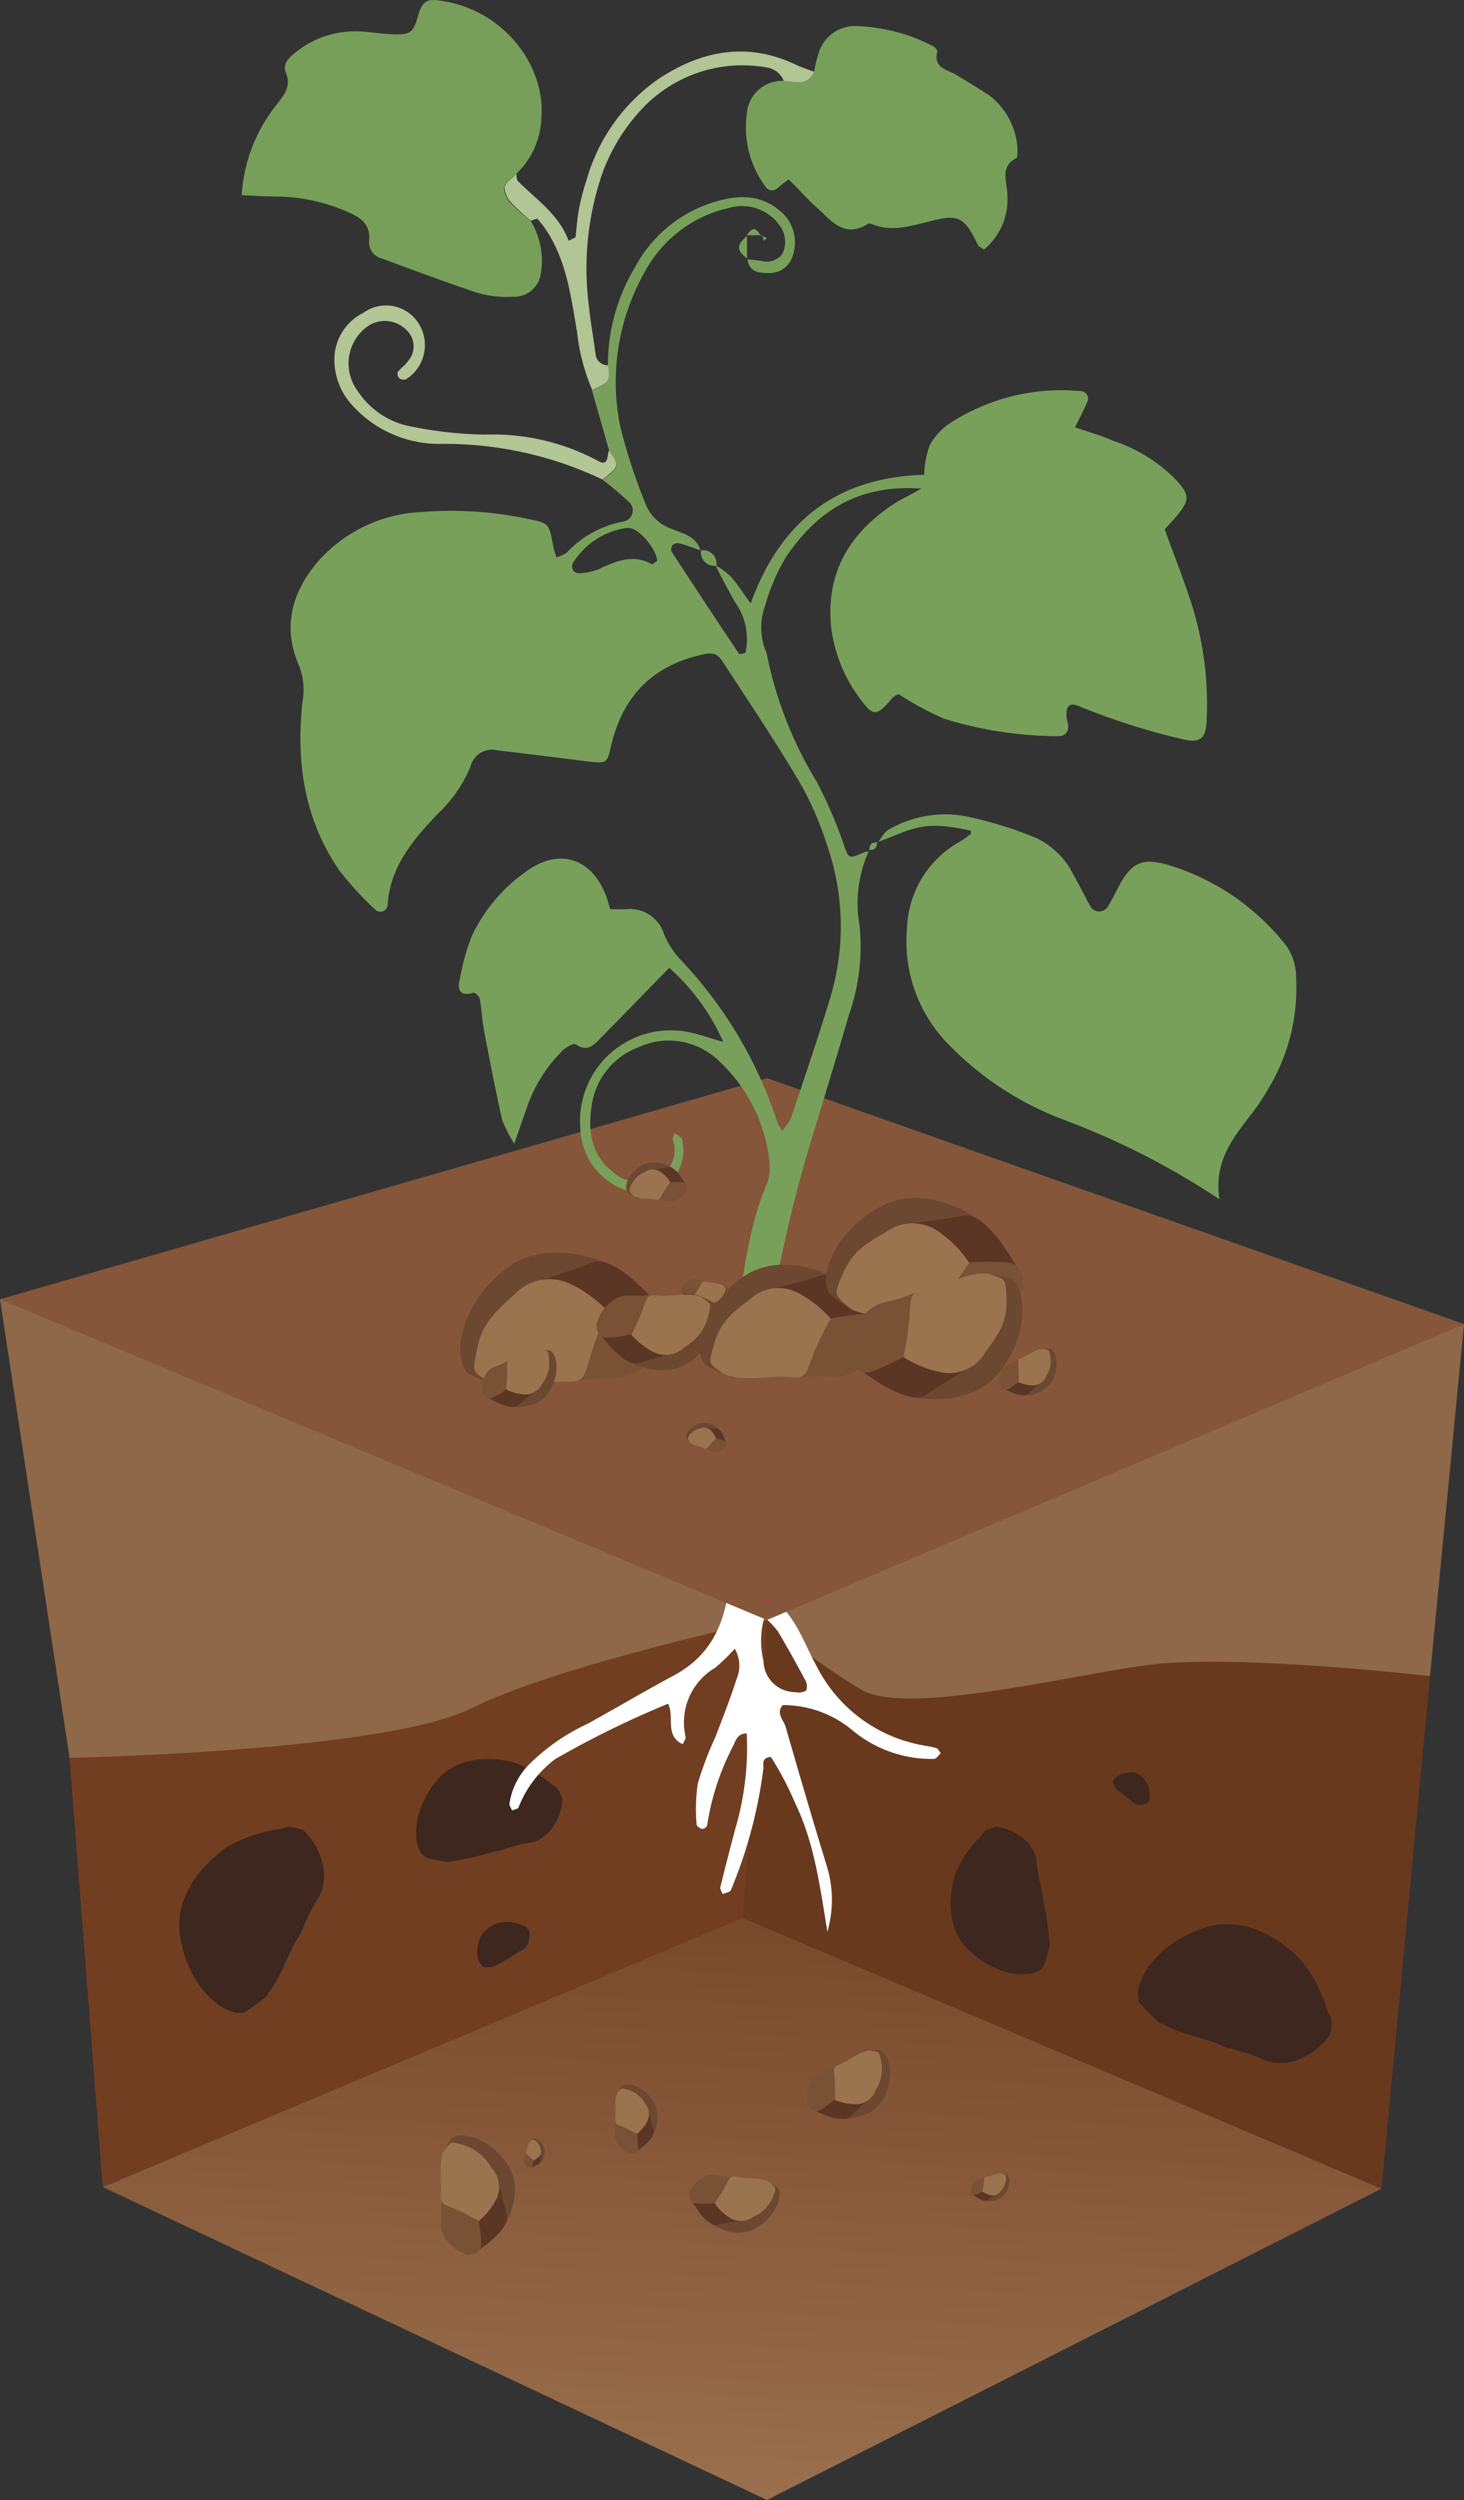 <?xml version="1.0" encoding="UTF-8"?>
<svg xmlns="http://www.w3.org/2000/svg" xmlns:xlink="http://www.w3.org/1999/xlink" viewBox="0 0 108.59 185.34">
  <rect x="0" y="0" width="108.59" height="185.34" fill="#333333" stroke="none"/>
  <defs>
    <style>.cls-1{fill:#8e6848;}.cls-2{fill:url(#Безымянный_градиент_7);}.cls-3{fill:#713e21;}.cls-4{fill:#3d271f;}.cls-5{fill:#69391e;}.cls-6{fill:#6b482f;}.cls-7{fill:#5c3624;}.cls-8{fill:#795135;}.cls-9{fill:#9a734f;}.cls-10{fill:#fff;}.cls-11{fill:#85563a;}.cls-12{fill:#79a05b;}.cls-13{fill:#779f5a;}.cls-14{fill:#b1c595;}.cls-15{fill:#b3c695;}</style>
    <linearGradient id="Безымянный_градиент_7" x1="51.77" y1="223.09" x2="56.86" y2="128.37" gradientUnits="userSpaceOnUse">
      <stop offset="0.38" stop-color="#9b714f"></stop>
      <stop offset="0.91" stop-color="#754427"></stop>
      <stop offset="1" stop-color="#6e3c20"></stop>
    </linearGradient>
  </defs>
  <g id="Слой_2" data-name="Слой 2">
    <g id="Слой_1-2" data-name="Слой 1">
      <path class="cls-1" d="M56.89,120.1s9.49,11.14,16.82,11.6,32.36-7.46,32.36-7.46l2.52-26.07L56.89,79.94Z"></path>
      <path class="cls-1" d="M0,96.33l5.16,34s18.32,2.75,21.53,1.84,17.86-6.42,22-6.42,8.22-5.64,8.22-5.64V79.94Z"></path>
      <polygon class="cls-2" points="7.62 162.14 56.89 185.34 102.47 162.26 55.08 142.18 7.62 162.14"></polygon>
      <path class="cls-3" d="M7.62,162.14,5.16,130.32s23.36-.45,29.77-3.66,22-6.56,22-6.56l-1.81,22.08Z"></path>
      <path class="cls-4" d="M40.91,132.3a8.36,8.36,0,0,0-2.79-1.64v0s-3.73-1.12-5.76,1.39-1.69,5.22-.77,5.65a11,11,0,0,0,1.61.34s.06,0,.09,0a28.79,28.79,0,0,0,3.46-.79,1.79,1.79,0,0,0,.6-.15l.64-.19c1.46-.45,1.64-.12,2.65-1a3.92,3.92,0,0,0,1.07-2.51,2.24,2.24,0,0,0-.2-.5h0l0,0A1,1,0,0,0,40.91,132.3Z"></path>
      <path class="cls-4" d="M20.91,135.58a10.82,10.82,0,0,0-4,1.31v0s-4.24,2.66-3.54,6.75,3.61,6,4.81,5.52a14.24,14.24,0,0,0,1.69-1.26s0-.09,0-.13c.9-1,1.57-3.12,2.17-4a2.24,2.24,0,0,0,.36-.71c.1-.2.2-.41.36-.78.8-1.79,1.27-1.69,1.28-3.41a5,5,0,0,0-1.52-3.16,3.47,3.47,0,0,0-.65-.22v0h-.08A1.22,1.22,0,0,0,20.91,135.58Z"></path>
      <path class="cls-5" d="M56.89,120.1l-1.81,22.08,47.39,20.08,3.6-38s-14.78-1.71-21.19-.79-17.58,3.67-20.94,1.83A44.44,44.44,0,0,1,56.89,120.1Z"></path>
      <path class="cls-4" d="M38.84,142.78a3.14,3.14,0,0,0-1.23-.3h0a2.27,2.27,0,0,0-2,1.17c-.48,1.16-.05,2.14.34,2.2a4.34,4.34,0,0,0,.65-.05l0,0a11.12,11.12,0,0,0,1.21-.68A.58.58,0,0,0,38,145l.22-.14c.5-.34.61-.23.89-.68a1.53,1.53,0,0,0,.12-1.06l-.13-.16h0A.42.42,0,0,0,38.84,142.78Z"></path>
      <path class="cls-4" d="M85.27,133.28a2.22,2.22,0,0,0-.11-.88h0s-.37-1-1.25-1-1.41.5-1.35.77a2,2,0,0,0,.19.4l0,0c.18.23.59.45.74.62l.14.1.14.11c.34.24.3.33.66.41a1.07,1.07,0,0,0,.72-.19.63.63,0,0,0,.07-.12h0v0A.23.23,0,0,0,85.27,133.28Z"></path>
      <path class="cls-4" d="M98.51,149.24a10.94,10.94,0,0,0-1.88-3.77h0s-3.27-3.85-7.25-2.56-5.52,4.48-4.82,5.61a15,15,0,0,0,1.5,1.5s.1,0,.14,0c1.17.75,3.34,1.12,4.31,1.59a2.08,2.08,0,0,0,.76.25l.83.25c1.9.54,1.87,1,3.58.78a5.08,5.08,0,0,0,2.94-2,3.16,3.16,0,0,0,.13-.68h0l0-.07A1.21,1.21,0,0,0,98.51,149.24Z"></path>
      <path class="cls-4" d="M72.75,136.14a8.31,8.31,0,0,0-1.83,2.64h0s-1.38,3.61.95,5.81,5,2.06,5.54,1.18a11.21,11.21,0,0,0,.45-1.57s0-.06,0-.1a28.87,28.87,0,0,0-.52-3.48,1.73,1.73,0,0,0-.11-.6c0-.17-.07-.35-.14-.65-.34-1.48,0-1.63-.79-2.7a4,4,0,0,0-2.41-1.25,3.36,3.36,0,0,0-.51.17v0l0,0A1,1,0,0,0,72.75,136.14Z"></path>
      <path class="cls-6" d="M72.93,163.13a1.58,1.58,0,0,0,1.55-.4c.53-.69.42-1.42.17-1.53a2.78,2.78,0,0,0-.43-.08c-.29-.05-.32.68-.33.69Z"></path>
      <path class="cls-7" d="M72,162.56s.87.78,1.23.55a8.29,8.29,0,0,1,.78-.46l0-.24a3.22,3.22,0,0,0-.94-.31c-.18.05-.49.17-.56.18A4.71,4.71,0,0,0,72,162.56Z"></path>
      <path class="cls-8" d="M72,162.43c0,.1.12.35.39.26a4.09,4.09,0,0,0,.52-.22s.26-.81.32-.95.14-.19-.25-.06-.44,0-.71.29A1.08,1.08,0,0,0,72,162.43Z"></path>
      <path class="cls-9" d="M72.86,162.47a4.37,4.37,0,0,0,.12-.69c0-.3,0-.38.28-.42s.83-.32,1.1-.22.25.08.25.43a1.26,1.26,0,0,1-.38.86.7.7,0,0,1-.75.32A1.8,1.8,0,0,1,72.86,162.47Z"></path>
      <path class="cls-6" d="M62.4,157.09s2.36.13,3.2-1.64.25-3.32-.36-3.44a5.83,5.83,0,0,0-1,0c-.65,0-.37,1.64-.39,1.68S62.4,157.09,62.4,157.09Z"></path>
      <path class="cls-7" d="M60.08,156.28s2.27,1.3,3,.61,1.51-1.38,1.51-1.38l-.16-.52a7.32,7.32,0,0,0-2.23-.24c-.36.2-1,.61-1.15.68A10.4,10.4,0,0,0,60.08,156.28Z"></path>
      <path class="cls-8" d="M59.9,156c.11.21.43.72,1,.4a9.34,9.34,0,0,0,1-.74s.18-1.91.25-2.26.23-.48-.57,0-1,.31-1.42,1A2.36,2.36,0,0,0,59.9,156Z"></path>
      <path class="cls-9" d="M61.91,155.67a10.79,10.79,0,0,0,0-1.57c-.09-.69-.16-.86.41-1.07s1.66-1.11,2.29-1,.59.06.76.83a2.8,2.8,0,0,1-.41,2.07A1.56,1.56,0,0,1,63.42,156,4,4,0,0,1,61.91,155.67Z"></path>
      <path class="cls-6" d="M52.58,164.75s1.84,1.4,3.49.43,2-2.55,1.59-3a6,6,0,0,0-.82-.52c-.54-.33-1.19,1.13-1.23,1.14Z"></path>
      <path class="cls-7" d="M51.15,162.83s1.12,2.3,2.05,2.1,2-.29,2-.29l.15-.5s-1.28-1.38-1.67-1.42-1.13,0-1.3-.07A9,9,0,0,0,51.15,162.83Z"></path>
      <path class="cls-8" d="M51.15,162.51c0,.23,0,.82.57.85a8,8,0,0,0,1.24,0s1.19-1.44,1.44-1.68.44-.27-.46-.32-.94-.27-1.68,0A2.32,2.32,0,0,0,51.15,162.51Z"></path>
      <path class="cls-9" d="M53,163.33a10.14,10.14,0,0,0,.82-1.29c.3-.61.34-.78.92-.64s1.95,0,2.41.44.44.37.16,1.09a2.76,2.76,0,0,1-1.47,1.44,1.53,1.53,0,0,1-1.78,0A4,4,0,0,1,53,163.33Z"></path>
      <path class="cls-6" d="M48.34,158.41a2.63,2.63,0,0,0,.1-2.69c-.85-1.2-2.08-1.38-2.38-1a5.1,5.1,0,0,0-.34.67c-.22.43.94.83,1,.86S48.34,158.41,48.34,158.41Z"></path>
      <path class="cls-7" d="M47,159.63s1.68-1,1.47-1.71a14.67,14.67,0,0,1-.35-1.49l-.39-.08s-1,1.06-1,1.37,0,.86,0,1A7,7,0,0,0,47,159.63Z"></path>
      <path class="cls-8" d="M46.73,159.65c.17,0,.63,0,.61-.5a6.46,6.46,0,0,0-.1-.94s-1.19-.82-1.38-1-.24-.32-.22.37-.14.73.12,1.28A1.79,1.79,0,0,0,46.73,159.65Z"></path>
      <path class="cls-9" d="M47.24,158.21a8.22,8.22,0,0,0-1.05-.54c-.48-.19-.61-.21-.55-.66s-.12-1.49.18-1.87.26-.36.82-.19a2.1,2.1,0,0,1,1.2,1,1.19,1.19,0,0,1,.15,1.36A3.07,3.07,0,0,1,47.24,158.21Z"></path>
      <path class="cls-6" d="M40,160.39a1.14,1.14,0,0,0,.38-1.1c-.19-.6-.68-.83-.85-.73a2.47,2.47,0,0,0-.23.23c-.14.16.29.47.29.48S40,160.39,40,160.39Z"></path>
      <path class="cls-7" d="M39.27,160.72s.82-.2.82-.52,0-.66,0-.66l-.15-.09s-.54.32-.58.45-.09.36-.12.41A3.26,3.26,0,0,0,39.27,160.72Z"></path>
      <path class="cls-8" d="M39.16,160.7c.08,0,.27.07.32-.13a2.42,2.42,0,0,0,.08-.4s-.39-.49-.45-.59,0-.16-.13.13-.16.28-.12.54A.81.81,0,0,0,39.16,160.7Z"></path>
      <path class="cls-9" d="M39.56,160.17a3.65,3.65,0,0,0-.36-.36c-.18-.14-.23-.17-.15-.34s.14-.63.31-.75.16-.12.37,0a.89.89,0,0,1,.36.58.5.5,0,0,1-.11.58A1.29,1.29,0,0,1,39.56,160.17Z"></path>
      <path class="cls-6" d="M37.43,165s1.62-2.6.13-4.66S34,158,33.44,158.59a8.53,8.53,0,0,0-.59,1.15c-.37.76,1.64,1.44,1.66,1.49S37.43,165,37.43,165Z"></path>
      <path class="cls-7" d="M35.06,167.12s2.9-1.77,2.53-3-.62-2.58-.62-2.58l-.68-.14s-1.67,1.85-1.67,2.38.08,1.49.06,1.72A11.53,11.53,0,0,0,35.06,167.12Z"></path>
      <path class="cls-8" d="M34.64,167.16c.31,0,1.09,0,1.06-.86a12.14,12.14,0,0,0-.19-1.64s-2.06-1.39-2.4-1.69-.41-.55-.36.65-.25,1.26.21,2.21A3.07,3.07,0,0,0,34.64,167.16Z"></path>
      <path class="cls-9" d="M35.51,164.66a15,15,0,0,0-1.81-.92c-.84-.33-1.07-.36-1-1.14s-.22-2.57.29-3.23.44-.63,1.41-.34a3.66,3.66,0,0,1,2.09,1.75,2,2,0,0,1,.27,2.36A5.23,5.23,0,0,1,35.51,164.66Z"></path>
      <path class="cls-10" d="M54.19,113.39l2.35.07a6.12,6.12,0,0,1,0,1.13,5,5,0,0,0,1.5,4.59c1.15,1.18,1.74,2.91,2.56,4.4a11,11,0,0,0,7.69,5.78c.37.08.76.12,1.11.23.16,0,.26.25.38.39-.17.14-.33.42-.5.42a9.18,9.18,0,0,1-6.05-2.12,8,8,0,0,0-5.17-1.87c-.5.57,0,1.06.19,1.54,1,3.46,2,6.89,3.06,10.34a8.5,8.5,0,0,1,.06,4.92c-.54-3.26-.94-6.54-2.4-9.55a23.43,23.43,0,0,0-1.79-3.41c-.75.08-.52.57-.56.88a34.53,34.53,0,0,1-2.41,9c-.06.15-.4.2-.61.29-.06-.17-.21-.37-.17-.51.36-1.47.74-2.94,1.13-4.4a21.39,21.39,0,0,0,.83-7c-.69,0-.82.52-1,.91a18.73,18.73,0,0,0-1.94,5.92.46.46,0,0,1-.34.25c-.17,0-.43-.21-.44-.32a13,13,0,0,1,.09-3.06,26.25,26.25,0,0,1,1.31-3.45c.54-1.42,1.1-2.82,1.56-4.27a2.5,2.5,0,0,0-.13-2.26,14.56,14.56,0,0,1-1.45,1.41,4.7,4.7,0,0,0-2.19,5.15c0,.13-.12.31-.22.52-1.37-.63-.58-2.07-1.09-3a70.54,70.54,0,0,0-8.38,4.11A8.22,8.22,0,0,0,38.46,134c-.06.12-.31.15-.48.22-.07-.17-.21-.35-.19-.51a5.2,5.2,0,0,1,1.56-3,15,15,0,0,1,4.19-2.89c2.16-1.19,4.28-2.45,6.45-3.61,3.16-1.7,4-4.54,4.19-7.85C54.22,115.42,53.66,114.4,54.19,113.39Zm2.51,6.49a6.33,6.33,0,0,0-.07,3.25A2.36,2.36,0,0,0,59,125.45a1.14,1.14,0,0,0,.77-.1c.12-.1.1-.52,0-.71-.66-1.24-1.34-2.47-2.06-3.68A7.86,7.86,0,0,0,56.7,119.88Z"></path>
      <polygon class="cls-11" points="0 96.33 56.89 120.1 108.59 98.17 56.89 79.94 0 96.33"></polygon>
      <path class="cls-12" d="M65.09,62.48c.28-.34.51-.82.87-1a8.4,8.4,0,0,1,5.49-1,29.23,29.23,0,0,1,5.42,1.65,5.93,5.93,0,0,1,2.77,2.76c.43.74.79,1.51,1.21,2.25a.75.75,0,0,0,1.36,0c.35-.55.61-1.16.94-1.73.87-1.46,1.6-1.78,3.31-1.34a17.55,17.55,0,0,1,9,6.11,4.27,4.27,0,0,1,.68,2.4,14.38,14.38,0,0,1-2.07,8.14A16.51,16.51,0,0,1,93,82.36c-1.42,1.86-3,3.63-2.55,6.55A56.87,56.87,0,0,0,79,83.05a23.22,23.22,0,0,1-8.72-5.7,10.86,10.86,0,0,1-3-8.58,7.62,7.62,0,0,1,3.79-6.3,8.64,8.64,0,0,0,.94-.64s0-.16,0-.25c-2.51-.54-3.59-.48-5.42.27-.51.21-1,.4-1.56.6Z"></path>
      <path class="cls-12" d="M53.13,41.94a5.74,5.74,0,0,1,1.07.8c.49.55.89,1.18,1.48,2,2.25-6.22,6.52-9.36,12.87-9.54a7.28,7.28,0,0,1,.39-2.14,4.55,4.55,0,0,1,1.5-1.67A15.18,15.18,0,0,1,80.18,29a.56.56,0,0,1,.45.84c-.25.58-.55,1.14-.89,1.84,1.05.36,2,.63,2.82,1a11.56,11.56,0,0,1,4.77,3c.88,1,.9,1.4.06,2.44-.29.37-.63.7-1,1.13.61,1.67,1.26,3.34,1.82,5a24.7,24.7,0,0,1,1.3,9c-.06,1.4-.32,1.91-1.85,1.54A50.2,50.2,0,0,1,80,52.34c-.69-.28-.94,0-.89.82,0,.18.09.37.11.55.07.61-.25.89-.81.87a29,29,0,0,1-8.39-1.3,23.47,23.47,0,0,1-3.37-1.82,1.39,1.39,0,0,0-.48.3c-1.1,1.33-1.39,1.37-2.27.18a11,11,0,0,1-2.25-5.46c-.41-4.14,1.47-7.11,4.87-9.26.45-.28.94-.49,1.83-1-4.69-.33-7.72,1.67-10,5a14.37,14.37,0,0,0-1.58,3.63,4.72,4.72,0,0,0,0,3.35,1.17,1.17,0,0,1,.1.26,29,29,0,0,0,3.69,9.46,33.56,33.56,0,0,1,2.13,5c.3.74.3.74,1.48.24a2.16,2.16,0,0,1,.27-.05l0,0a9.34,9.34,0,0,0-.69,5.46,15.34,15.34,0,0,1-.79,6.7c-.79,2.72-1.62,5.42-2.44,8.13a103.94,103.94,0,0,0-3.12,12.63c-.08.47-.25.91-.37,1.37l-2.35-.07c.53-3.17.88-6.38,2.13-9.39a3.39,3.39,0,0,0,.28-1.65,11.89,11.89,0,0,0-4.06-7.9,5.32,5.32,0,0,0-5.62-.77A5.43,5.43,0,0,0,43.88,82c-.27,1.85-.05,3.62,1.58,4.88a2.75,2.75,0,0,0,3.18.41,2.15,2.15,0,0,0,1.25-2.81c0-.13.1-.32.15-.49.19.17.5.3.55.5a3.15,3.15,0,0,1-3.81,3.86,5,5,0,0,1-3.72-4.51,6.73,6.73,0,0,1,7.87-7.35c.82.15,1.61.44,2.71.75a16,16,0,0,0-4-5.49c-1.71,1.75-3.34,3.44-5,5.11-.52.53-1,1.19-1.93.57-.16-.1-.68.18-.93.41A10.83,10.83,0,0,0,39,82.36c-.26.69-.49,1.39-.85,2.43A9.7,9.7,0,0,1,37.24,83c-.49-2.21-.93-4.44-1.35-6.67-.14-.75-.16-1.51-.3-2.25,0-.2-.38-.52-.48-.49-1,.33-1.21-.24-1-1A16.38,16.38,0,0,1,35,69.38a12.22,12.22,0,0,1,4-4.75c2.5-1.84,4.95-1,6,1.91.09.26.16.53.26.87.38,0,.75,0,1.12,0a2.65,2.65,0,0,1,2.87,1.83,6.21,6.21,0,0,0,1.2,1.88,31.76,31.76,0,0,1,7.22,12.11,3.18,3.18,0,0,0,.36.6,4.71,4.71,0,0,0,.64-.93c1-3,2-5.93,2.91-8.92a18.33,18.33,0,0,0-.28-11.46,23.21,23.21,0,0,0-1.93-4.42C57.55,55,55.52,52,53.57,49c-.43-.66-.89-.62-1.66-.43-3.76.9-5.84,3.28-6.65,7-.22,1-.39,1-1.36.92q-3.51-.45-7-.86a1.63,1.63,0,0,0-2,1.2,10.08,10.08,0,0,1-2.41,3.48c-1.85,1.95-3.58,3.95-3.74,6.83a.55.55,0,0,1-.87.34,23.77,23.77,0,0,1-2.68-2.91c-2.61-3.76-3.25-8-2.77-12.49a5,5,0,0,0-.25-2.74c-1.24-2.81-.55-5.4,1.36-7.66a10.88,10.88,0,0,1,7.75-3.72,27.38,27.38,0,0,1,7.92.52c1.51.32,1.51.31,1.82,2a8,8,0,0,0,.24.84,2.46,2.46,0,0,0,.78-.36,7.62,7.62,0,0,1,4.16-2.29.84.84,0,0,0,.43-1.47,21.61,21.61,0,0,0-1.94-1.62c1.26-1,1.26-1,.49-2.15-.43-1.49-.85-3-1.28-4.48,1.31-.62,1.31-.62,1.18-1.84a14,14,0,0,1,2-7.27,9.88,9.88,0,0,1,5.7-4.8c1.75-.57,3.52-.73,5.07.6a3,3,0,0,1,.94,3.31,1.77,1.77,0,0,1-1.67,1.29c-.79,0-1.54,0-1.7-1.05l0,.05c.37,0,.75.06,1.12.12A1.47,1.47,0,0,0,58,18.87a2,2,0,0,0-.15-2.13,3.44,3.44,0,0,0-3.79-1.32,9.41,9.41,0,0,0-6.18,4.64A16.56,16.56,0,0,0,46,31.6a41.83,41.83,0,0,0,1.84,5.65,3.22,3.22,0,0,0,1.93,1.94c.81.36,1.87.52,2.18,1.61h0c-.52-.18-1-.37-1.57-.52a.57.57,0,0,0-.49.13.53.53,0,0,0-.08.48q2.48,3.81,5,7.57c0,.06.31,0,.48-.05a4.69,4.69,0,0,0-.77-3.77c-.5-.89-1-1.8-1.43-2.7Zm-4.39-.35c0-.81-1.33-2.43-2.07-2.44a.86.86,0,0,0-.28,0,5.64,5.64,0,0,0-3.89,2.58.68.68,0,0,0,0,.54.55.55,0,0,0,.46.23,4.45,4.45,0,0,0,1.37-.27c1.3-.6,2.58-1.2,4-.41C48.39,41.87,48.6,41.68,48.74,41.59Z"></path>
      <path class="cls-13" d="M39.35,16.36a5.61,5.61,0,0,1,.78,3.81A2,2,0,0,1,38,22a7.87,7.87,0,0,1-2.52-.27c-2.42-.8-4.8-1.7-7.2-2.58a1.23,1.23,0,0,1-.9-1.3c.11-1.17-.57-1.7-1.51-2.1a13.43,13.43,0,0,0-4.94-1.17c-.94,0-1.88-.06-3-.11A11.78,11.78,0,0,1,20.41,7.9c.57-.76,1.25-1.42.79-2.52-.26-.63.21-1.08.66-1.44a7,7,0,0,1,5-1.6c.85.06,1.7.2,2.55.21,1.07,0,1.27-.2,1.62-1.46.24-.85.59-1.16,1.33-1.08,5,.55,8.07,4.88,7.8,8.61a6,6,0,0,1-1.89,4.29c-.31.32-.82.6-.89,1a1.8,1.8,0,0,0,.53,1.18A14.82,14.82,0,0,0,39.35,16.36Z"></path>
      <path class="cls-13" d="M60.39,5.32a9,9,0,0,1,.42-1.64,2.83,2.83,0,0,1,2.68-1.75A13.31,13.31,0,0,1,69.2,3.42c.15.07.35.31.32.42-.3,1.23.75,1.31,1.41,1.71s1.64,1,2.41,1.49a5.36,5.36,0,0,1,2.12,3.87c0,.28.05.74-.08.81-1.29.7-.64,1.82-.66,2.78a4.78,4.78,0,0,1-1.74,4c-.2-.15-.38-.21-.44-.33-1-2.06-1.41-2.31-3.47-1.79-1.48.36-2.91.86-4.43.22-.08,0-.21-.08-.27,0-1.82,1.13-2.78-.33-3.87-1.29-.71-.63-1.31-1.36-2-2a6.54,6.54,0,0,0-.71.54c-.33.33-.75.37-1,0a7.35,7.35,0,0,1-1.4-5.37A2.62,2.62,0,0,1,58.14,6C59,6.06,59.9,6.4,60.39,5.32Z"></path>
      <path class="cls-14" d="M60.39,5.32C59.9,6.4,59,6.06,58.14,6a1.63,1.63,0,0,0-1.28-1A10.22,10.22,0,0,0,47.41,8.3a14,14,0,0,0-2.74,4.57,21.72,21.72,0,0,0-1,9.73c.12,1.21.35,2.42.5,3.63a.92.92,0,0,0,.94.85c.13,1.22.13,1.22-1.18,1.84a15.17,15.17,0,0,1-1.13-4.3c-.43-2.5-.73-5-2.1-7.27a8.16,8.16,0,0,0-.82-1.11c-.06-.06-.33.07-.5.12a14.82,14.82,0,0,1-1.43-1.3,1.8,1.8,0,0,1-.53-1.18c.07-.37.58-.65.89-1,0,.18,0,.44.11.55,1.35,1.37,3,2.41,3.76,4.42l.51-.26c.08-.71.13-1.43.26-2.13a18.59,18.59,0,0,1,.58-2.19,13.64,13.64,0,0,1,5.36-7.45c3.21-2.1,6.59-2.73,10.19-1C59.48,5,59.94,5.16,60.39,5.32Z"></path>
      <path class="cls-15" d="M45.18,33.4c.77,1.15.77,1.15-.49,2.15a27.27,27.27,0,0,0-12.06-2.64A8.67,8.67,0,0,1,26.09,30a4.94,4.94,0,0,1-1.28-3.09,3.86,3.86,0,0,1,2.13-3.71,2.86,2.86,0,0,1,4.19.91,3,3,0,0,1-1,4,.53.53,0,0,1-.51-.06.48.48,0,0,1-.12-.46c.22-.3.56-.51.76-.82a1.64,1.64,0,0,0-.12-2.31,2.25,2.25,0,0,0-2.84-.29,3.39,3.39,0,0,0-.8,4.77,6.07,6.07,0,0,0,4.16,2.71,29.28,29.28,0,0,0,5.35.57,16.5,16.5,0,0,1,8.44,2C45.17,34.56,45,33.75,45.18,33.4Z"></path>
      <path class="cls-12" d="M55.41,19.16c-.79-.6-.8-1,0-1.67l0-.06c0,.59,0,1.19,0,1.78Z"></path>
      <path class="cls-12" d="M52,40.8a1,1,0,0,1,1.14,1.14h0A1,1,0,0,1,52,40.8Z"></path>
      <path class="cls-12" d="M56.55,17.44h-1.2l0,.06c.46-.68.69-.68,1.1,0Z"></path>
      <path class="cls-12" d="M56.5,17.49l.39.15-.24.22-.1-.42Z"></path>
      <path class="cls-12" d="M65.05,62.45q0,.6-.57.57l0,0q0-.61.57-.57Z"></path>
      <path class="cls-6" d="M53.44,106.07a1.6,1.6,0,0,0-1.51-.56c-.84.26-1.17.93-1,1.16a3,3,0,0,0,.31.32c.21.21.65-.38.67-.38S53.44,106.07,53.44,106.07Z"></path>
      <path class="cls-7" d="M53.87,107.08s-.26-1.14-.69-1.16-.91-.07-.91-.07l-.12.2s.42.75.59.81l.57.17A4.58,4.58,0,0,0,53.87,107.08Z"></path>
      <path class="cls-8" d="M53.84,107.22c0-.1.11-.36-.17-.44a4.41,4.41,0,0,0-.55-.12s-.69.52-.82.6-.23.07.17.19.39.22.75.18A1.08,1.08,0,0,0,53.84,107.22Z"></path>
      <path class="cls-9" d="M53.12,106.66a4.7,4.7,0,0,0-.5.49c-.2.24-.24.32-.48.19s-.87-.21-1-.45-.16-.21,0-.5a1.29,1.29,0,0,1,.81-.49.71.71,0,0,1,.8.17A1.94,1.94,0,0,1,53.12,106.66Z"></path>
      <path class="cls-6" d="M50,86.69a2.31,2.31,0,0,0-2.34-.33c-1.12.63-1.39,1.68-1.11,2a4.55,4.55,0,0,0,.54.36c.36.23.82-.74.85-.75Z"></path>
      <path class="cls-7" d="M50.93,88s-.72-1.56-1.34-1.45a13.37,13.37,0,0,1-1.34.17l-.11.33s.84,1,1.11,1,.75,0,.87.07A6.6,6.6,0,0,0,50.93,88Z"></path>
      <path class="cls-8" d="M50.93,88.22c0-.15,0-.55-.37-.58a6.74,6.74,0,0,0-.84,0s-.82,1-1,1.11-.3.18.31.22.62.2,1.12,0A1.52,1.52,0,0,0,50.93,88.22Z"></path>
      <path class="cls-9" d="M49.72,87.64a8.41,8.41,0,0,0-.57.86c-.21.4-.24.52-.62.42s-1.31,0-1.61-.33-.3-.26-.1-.74a1.85,1.85,0,0,1,1-.95,1,1,0,0,1,1.2,0A2.76,2.76,0,0,1,49.72,87.64Z"></path>
      <path class="cls-6" d="M45.37,93.8s-4.83-2.41-8.2.53-3.54,6.72-2.38,7.54a16.14,16.14,0,0,0,2.11.84c1.39.51,2.26-3.11,2.34-3.16S45.37,93.8,45.37,93.8Z"></path>
      <path class="cls-7" d="M49.49,97.61s-3.58-4.79-5.62-4-4.42,1.52-4.42,1.52l-.14,1.21s3.52,2.62,4.45,2.54,2.61-.38,3-.39A20.37,20.37,0,0,0,49.49,97.61Z"></path>
      <path class="cls-8" d="M49.63,98.34c-.05-.53-.25-1.9-1.69-1.71a19.91,19.91,0,0,0-2.84.6s-2.11,3.84-2.58,4.49-.9.81,1.19.53,2.27.22,3.86-.74A5.39,5.39,0,0,0,49.63,98.34Z"></path>
      <path class="cls-9" d="M45.1,97.23a23.82,23.82,0,0,0-1.32,3.33c-.44,1.52-.46,1.94-1.84,1.87s-4.48.82-5.72,0-1.18-.67-.83-2.43,1.15-2.59,2.73-4a3.59,3.59,0,0,1,4.09-.86A9.31,9.31,0,0,1,45.1,97.23Z"></path>
      <path class="cls-6" d="M62.05,94.82s-4-2.39-7.15,0-3.47,5.62-2.52,6.4a14.33,14.33,0,0,0,1.78.86c1.18.53,2.15-2.57,2.22-2.61S62.05,94.82,62.05,94.82Z"></path>
      <path class="cls-7" d="M65.4,98.37S62.58,94,60.76,94.6s-3.93,1.05-3.93,1.05l-.2,1s2.91,2.48,3.72,2.47S62.64,99,63,99A16.92,16.92,0,0,0,65.4,98.37Z"></path>
      <path class="cls-8" d="M65.47,99c0-.46-.09-1.67-1.36-1.59a19.16,19.16,0,0,0-2.5.35s-2.06,3.21-2.51,3.75-.83.64,1,.53,2,.33,3.4-.41A4.74,4.74,0,0,0,65.47,99Z"></path>
      <path class="cls-9" d="M61.61,97.77a21.16,21.16,0,0,0-1.35,2.82c-.47,1.29-.51,1.65-1.7,1.5s-3.94.44-5-.31-1-.66-.58-2.16,1.16-2.18,2.62-3.27a3.11,3.11,0,0,1,3.59-.5A8.08,8.08,0,0,1,61.61,97.77Z"></path>
      <path class="cls-6" d="M72.77,90.54s-4-3.08-7.62-1S60.7,95.06,61.61,96a15.68,15.68,0,0,0,1.79,1.16c1.18.72,2.63-2.45,2.71-2.48S72.77,90.54,72.77,90.54Z"></path>
      <path class="cls-7" d="M75.85,94.77s-2.41-5-4.43-4.64a43.71,43.71,0,0,1-4.33.6l-.35,1.09s2.76,3,3.63,3.13,2.46.12,2.84.19A19.45,19.45,0,0,0,75.85,94.77Z"></path>
      <path class="cls-8" d="M75.85,95.47c.05-.5.12-1.79-1.24-1.88a19.2,19.2,0,0,0-2.71,0s-2.63,3.14-3.18,3.66-1,.57,1,.7,2,.61,3.67,0A5.1,5.1,0,0,0,75.85,95.47Z"></path>
      <path class="cls-9" d="M71.9,93.63a22.4,22.4,0,0,0-1.81,2.82c-.68,1.31-.77,1.69-2,1.38s-4.26-.06-5.25-1-1-.82-.33-2.38,1.53-2.16,3.23-3.13a3.35,3.35,0,0,1,3.9,0A8.73,8.73,0,0,1,71.9,93.63Z"></path>
      <path class="cls-6" d="M75.86,103.44a2.41,2.41,0,0,0,2.21-1.09c.6-1.21.21-2.27-.2-2.37a5.5,5.5,0,0,0-.69,0c-.44,0-.26,1.13-.28,1.15S75.86,103.44,75.86,103.44Z"></path>
      <path class="cls-7" d="M74.28,102.86s1.55.92,2,.45a13.4,13.4,0,0,1,1.06-.93l-.11-.36a4.93,4.93,0,0,0-1.53-.19c-.25.13-.68.41-.79.46A6.77,6.77,0,0,0,74.28,102.86Z"></path>
      <path class="cls-8" d="M74.16,102.68c.07.14.28.5.66.28a6.12,6.12,0,0,0,.72-.5s.14-1.31.2-1.54.16-.33-.4,0-.65.2-1,.65A1.62,1.62,0,0,0,74.16,102.68Z"></path>
      <path class="cls-9" d="M75.54,102.46a6.77,6.77,0,0,0,0-1.08c0-.47-.1-.59.3-.73S77,99.91,77.4,100s.4,0,.51.58a1.94,1.94,0,0,1-.3,1.42,1.08,1.08,0,0,1-1,.71A2.73,2.73,0,0,1,75.54,102.46Z"></path>
      <path class="cls-6" d="M37.87,104.3s2.05.28,2.91-1.2.46-2.87-.06-3a5.38,5.38,0,0,0-.87,0c-.57,0-.44,1.4-.46,1.43S37.87,104.3,37.87,104.3Z"></path>
      <path class="cls-7" d="M35.9,103.42s1.89,1.3,2.53.75a17.13,17.13,0,0,1,1.42-1.09l-.1-.46a6.37,6.37,0,0,0-1.93-.38c-.33.14-.9.46-1,.51A7.67,7.67,0,0,0,35.9,103.42Z"></path>
      <path class="cls-8" d="M35.76,103.17c.09.19.33.67.83.42a6.85,6.85,0,0,0,.95-.57s.3-1.65.39-2,.23-.4-.5,0-.85.2-1.31.74A2.07,2.07,0,0,0,35.76,103.17Z"></path>
      <path class="cls-9" d="M37.54,103a10.07,10.07,0,0,0,.08-1.37c0-.61-.08-.76.43-.9s1.53-.85,2.08-.72.51.1.6.78a2.46,2.46,0,0,1-.51,1.78,1.38,1.38,0,0,1-1.38.81A3.51,3.51,0,0,1,37.54,103Z"></path>
      <path class="cls-6" d="M51.23,96.67A1.78,1.78,0,0,0,53,97c.88-.46,1.12-1.27.91-1.51-.06-.06-.28-.2-.41-.29-.28-.18-.66.56-.68.56Z"></path>
      <path class="cls-7" d="M50.54,95.64s.52,1.22,1,1.15a9.42,9.42,0,0,1,1-.1l.09-.26s-.62-.75-.83-.78-.58-.05-.67-.07A4.65,4.65,0,0,0,50.54,95.64Z"></path>
      <path class="cls-8" d="M50.54,95.47c0,.12,0,.43.28.46a6,6,0,0,0,.65,0s.65-.72.79-.84.24-.13-.23-.18-.48-.16-.88,0A1.24,1.24,0,0,0,50.54,95.47Z"></path>
      <path class="cls-9" d="M51.47,96a6,6,0,0,0,.45-.65c.18-.31.2-.4.5-.31s1,.05,1.24.29.22.21.05.57a1.39,1.39,0,0,1-.8.71.8.8,0,0,1-.93,0A2.15,2.15,0,0,1,51.47,96Z"></path>
      <path class="cls-6" d="M67.47,103.54s4.54,1.1,6.81-2,1.69-6.34.56-6.8a12.94,12.94,0,0,0-1.94-.31c-1.27-.16-1.31,3.06-1.36,3.12S67.47,103.54,67.47,103.54Z"></path>
      <path class="cls-7" d="M63.27,101.12s3.94,3.35,5.5,2.25,3.43-2.13,3.43-2.13l-.12-1s-3.47-1.53-4.24-1.28-2.12.82-2.47.9A19.53,19.53,0,0,0,63.27,101.12Z"></path>
      <path class="cls-8" d="M63,100.53c.14.44.57,1.56,1.75,1.12A17.56,17.56,0,0,0,67,100.6s1-3.64,1.31-4.29.61-.85-1.11-.21-1.95.25-3.1,1.36A4.67,4.67,0,0,0,63,100.53Z"></path>
      <path class="cls-9" d="M67,100.6a20.78,20.78,0,0,0,.47-3.07c.08-1.36,0-1.72,1.19-1.92s3.62-1.55,4.82-1.13,1.12.34,1.17,1.89-.47,2.41-1.55,3.86a3.09,3.09,0,0,1-3.28,1.51A8,8,0,0,1,67,100.6Z"></path>
      <path class="cls-6" d="M46.57,100.92s2.72,1.53,4.75-.07,2.24-3.78,1.59-4.29A9.3,9.3,0,0,0,51.72,96c-.79-.33-1.39,1.74-1.44,1.77S46.57,100.92,46.57,100.92Z"></path>
      <path class="cls-7" d="M44.3,98.6s1.93,2.87,3.13,2.45,2.6-.76,2.6-.76l.12-.7S48.18,98,47.64,98s-1.51.15-1.75.14A11.86,11.86,0,0,0,44.3,98.6Z"></path>
      <path class="cls-8" d="M44.24,98.18c0,.3.09,1.1.93,1a11,11,0,0,0,1.66-.27s1.32-2.15,1.61-2.52.55-.43-.67-.34-1.3-.19-2.25.32A3.18,3.18,0,0,0,44.24,98.18Z"></path>
      <path class="cls-9" d="M46.83,98.94a14.08,14.08,0,0,0,.85-1.88c.3-.87.32-1.11,1.12-1s2.61-.34,3.3.15.66.42.42,1.43a3.71,3.71,0,0,1-1.7,2.2,2.05,2.05,0,0,1-2.38.38A5.18,5.18,0,0,1,46.83,98.94Z"></path>
    </g>
  </g>
</svg>

